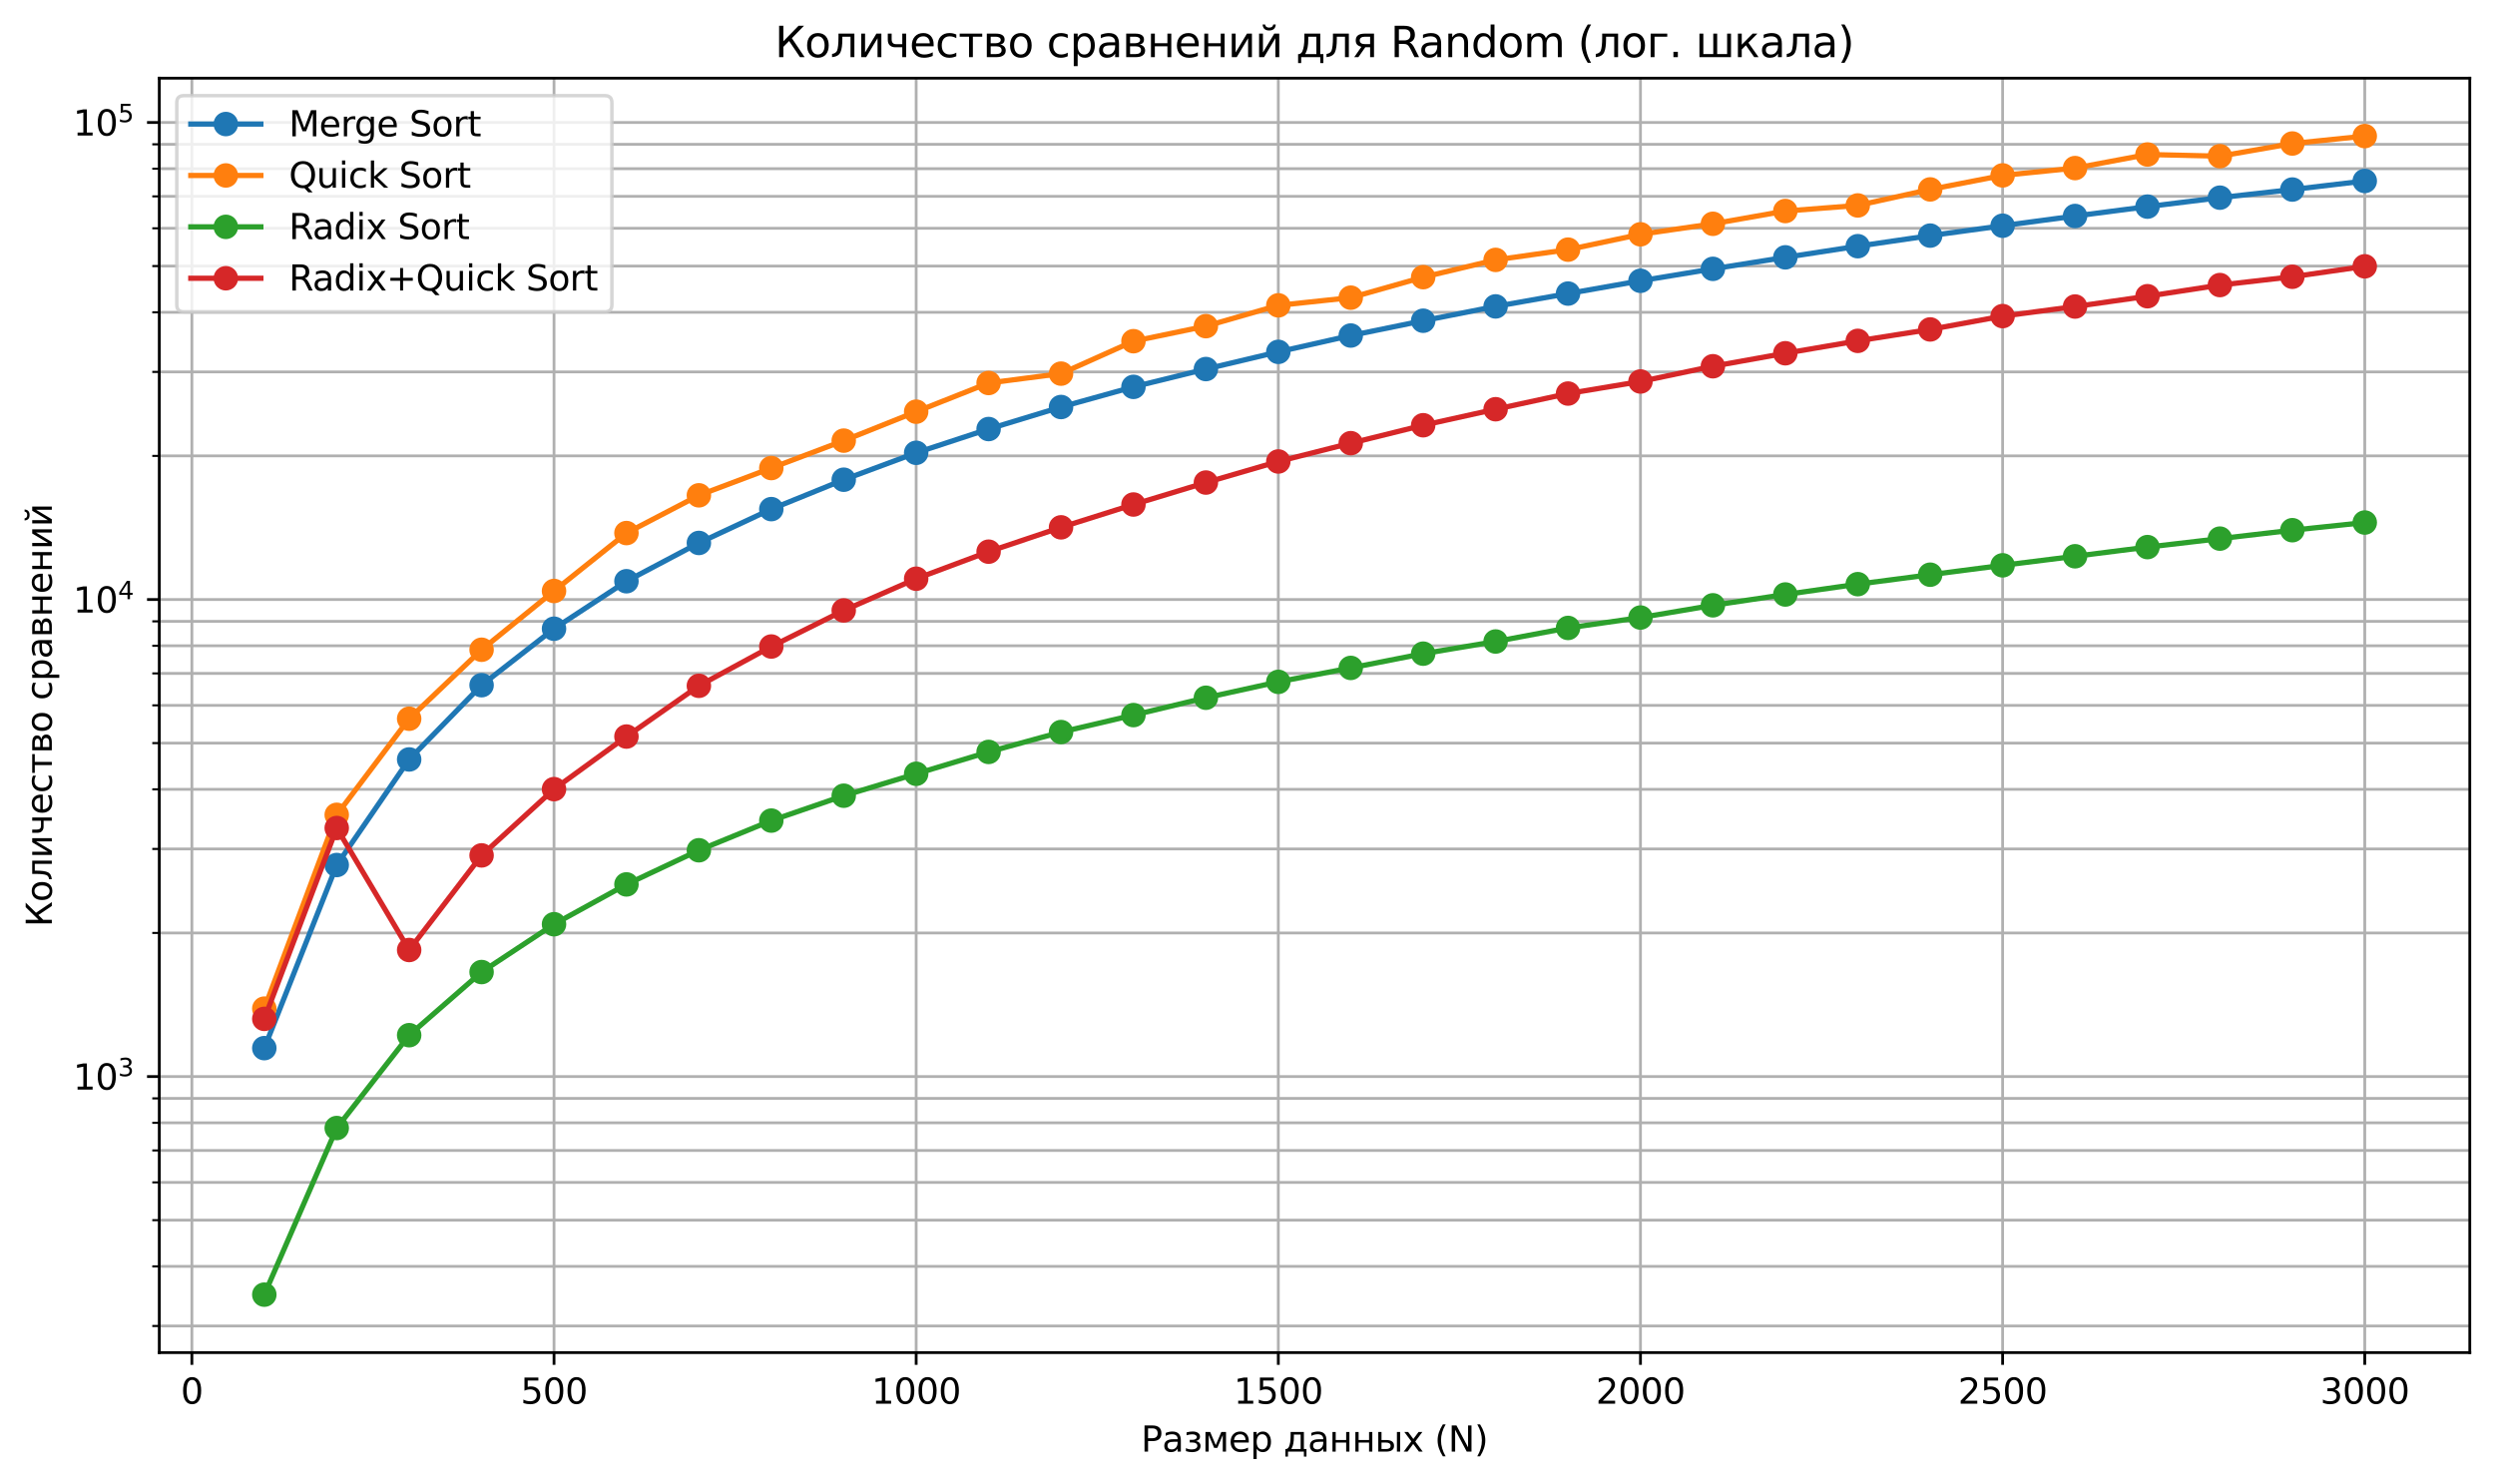 <?xml version="1.0" encoding="utf-8" standalone="no"?>
<!DOCTYPE svg PUBLIC "-//W3C//DTD SVG 1.1//EN"
  "http://www.w3.org/Graphics/SVG/1.1/DTD/svg11.dtd">
<svg xmlns:xlink="http://www.w3.org/1999/xlink" width="712.38pt" height="423.754pt" viewBox="0 0 712.38 423.754" xmlns="http://www.w3.org/2000/svg" version="1.1">
 <defs>
  <style type="text/css">*{stroke-linejoin: round; stroke-linecap: butt}</style>
 </defs>
 <g id="figure_1">
  <g id="patch_1">
   <path d="M 0 423.754 
L 712.38 423.754 
L 712.38 0 
L 0 0 
z
" style="fill: #ffffff"/>
  </g>
  <g id="axes_1">
   <g id="patch_2">
    <path d="M 45.478 386.198 
L 705.18 386.198 
L 705.18 22.318 
L 45.478 22.318 
z
" style="fill: #ffffff"/>
   </g>
   <g id="matplotlib.axis_1">
    <g id="xtick_1">
     <g id="line2d_1">
      <path d="M 54.784 386.198 
L 54.784 22.318 
" clip-path="url(#p115a59be5a)" style="fill: none; stroke: #b0b0b0; stroke-width: 0.8; stroke-linecap: square"/>
     </g>
     <g id="line2d_2">
      <defs>
       <path id="ma4f727b562" d="M 0 0 
L 0 3.5 
" style="stroke: #000000; stroke-width: 0.8"/>
      </defs>
      <g>
       <use xlink:href="#ma4f727b562" x="54.784" y="386.198" style="stroke: #000000; stroke-width: 0.8"/>
      </g>
     </g>
     <g id="text_1">
      <!-- 0 -->
      <g transform="translate(51.603 400.797) scale(0.1 -0.1)">
       <defs>
        <path id="DejaVuSans-30" d="M 2034 4250 
Q 1547 4250 1301 3770 
Q 1056 3291 1056 2328 
Q 1056 1369 1301 889 
Q 1547 409 2034 409 
Q 2525 409 2770 889 
Q 3016 1369 3016 2328 
Q 3016 3291 2770 3770 
Q 2525 4250 2034 4250 
z
M 2034 4750 
Q 2819 4750 3233 4129 
Q 3647 3509 3647 2328 
Q 3647 1150 3233 529 
Q 2819 -91 2034 -91 
Q 1250 -91 836 529 
Q 422 1150 422 2328 
Q 422 3509 836 4129 
Q 1250 4750 2034 4750 
z
" transform="scale(0.016)"/>
       </defs>
       <use xlink:href="#DejaVuSans-30"/>
      </g>
     </g>
    </g>
    <g id="xtick_2">
     <g id="line2d_3">
      <path d="M 158.186 386.198 
L 158.186 22.318 
" clip-path="url(#p115a59be5a)" style="fill: none; stroke: #b0b0b0; stroke-width: 0.8; stroke-linecap: square"/>
     </g>
     <g id="line2d_4">
      <g>
       <use xlink:href="#ma4f727b562" x="158.186" y="386.198" style="stroke: #000000; stroke-width: 0.8"/>
      </g>
     </g>
     <g id="text_2">
      <!-- 500 -->
      <g transform="translate(148.642 400.797) scale(0.1 -0.1)">
       <defs>
        <path id="DejaVuSans-35" d="M 691 4666 
L 3169 4666 
L 3169 4134 
L 1269 4134 
L 1269 2991 
Q 1406 3038 1543 3061 
Q 1681 3084 1819 3084 
Q 2600 3084 3056 2656 
Q 3513 2228 3513 1497 
Q 3513 744 3044 326 
Q 2575 -91 1722 -91 
Q 1428 -91 1123 -41 
Q 819 9 494 109 
L 494 744 
Q 775 591 1075 516 
Q 1375 441 1709 441 
Q 2250 441 2565 725 
Q 2881 1009 2881 1497 
Q 2881 1984 2565 2268 
Q 2250 2553 1709 2553 
Q 1456 2553 1204 2497 
Q 953 2441 691 2322 
L 691 4666 
z
" transform="scale(0.016)"/>
       </defs>
       <use xlink:href="#DejaVuSans-35"/>
       <use xlink:href="#DejaVuSans-30" x="63.623"/>
       <use xlink:href="#DejaVuSans-30" x="127.246"/>
      </g>
     </g>
    </g>
    <g id="xtick_3">
     <g id="line2d_5">
      <path d="M 261.587 386.198 
L 261.587 22.318 
" clip-path="url(#p115a59be5a)" style="fill: none; stroke: #b0b0b0; stroke-width: 0.8; stroke-linecap: square"/>
     </g>
     <g id="line2d_6">
      <g>
       <use xlink:href="#ma4f727b562" x="261.587" y="386.198" style="stroke: #000000; stroke-width: 0.8"/>
      </g>
     </g>
     <g id="text_3">
      <!-- 1000 -->
      <g transform="translate(248.862 400.797) scale(0.1 -0.1)">
       <defs>
        <path id="DejaVuSans-31" d="M 794 531 
L 1825 531 
L 1825 4091 
L 703 3866 
L 703 4441 
L 1819 4666 
L 2450 4666 
L 2450 531 
L 3481 531 
L 3481 0 
L 794 0 
L 794 531 
z
" transform="scale(0.016)"/>
       </defs>
       <use xlink:href="#DejaVuSans-31"/>
       <use xlink:href="#DejaVuSans-30" x="63.623"/>
       <use xlink:href="#DejaVuSans-30" x="127.246"/>
       <use xlink:href="#DejaVuSans-30" x="190.869"/>
      </g>
     </g>
    </g>
    <g id="xtick_4">
     <g id="line2d_7">
      <path d="M 364.989 386.198 
L 364.989 22.318 
" clip-path="url(#p115a59be5a)" style="fill: none; stroke: #b0b0b0; stroke-width: 0.8; stroke-linecap: square"/>
     </g>
     <g id="line2d_8">
      <g>
       <use xlink:href="#ma4f727b562" x="364.989" y="386.198" style="stroke: #000000; stroke-width: 0.8"/>
      </g>
     </g>
     <g id="text_4">
      <!-- 1500 -->
      <g transform="translate(352.264 400.797) scale(0.1 -0.1)">
       <use xlink:href="#DejaVuSans-31"/>
       <use xlink:href="#DejaVuSans-35" x="63.623"/>
       <use xlink:href="#DejaVuSans-30" x="127.246"/>
       <use xlink:href="#DejaVuSans-30" x="190.869"/>
      </g>
     </g>
    </g>
    <g id="xtick_5">
     <g id="line2d_9">
      <path d="M 468.391 386.198 
L 468.391 22.318 
" clip-path="url(#p115a59be5a)" style="fill: none; stroke: #b0b0b0; stroke-width: 0.8; stroke-linecap: square"/>
     </g>
     <g id="line2d_10">
      <g>
       <use xlink:href="#ma4f727b562" x="468.391" y="386.198" style="stroke: #000000; stroke-width: 0.8"/>
      </g>
     </g>
     <g id="text_5">
      <!-- 2000 -->
      <g transform="translate(455.666 400.797) scale(0.1 -0.1)">
       <defs>
        <path id="DejaVuSans-32" d="M 1228 531 
L 3431 531 
L 3431 0 
L 469 0 
L 469 531 
Q 828 903 1448 1529 
Q 2069 2156 2228 2338 
Q 2531 2678 2651 2914 
Q 2772 3150 2772 3378 
Q 2772 3750 2511 3984 
Q 2250 4219 1831 4219 
Q 1534 4219 1204 4116 
Q 875 4013 500 3803 
L 500 4441 
Q 881 4594 1212 4672 
Q 1544 4750 1819 4750 
Q 2544 4750 2975 4387 
Q 3406 4025 3406 3419 
Q 3406 3131 3298 2873 
Q 3191 2616 2906 2266 
Q 2828 2175 2409 1742 
Q 1991 1309 1228 531 
z
" transform="scale(0.016)"/>
       </defs>
       <use xlink:href="#DejaVuSans-32"/>
       <use xlink:href="#DejaVuSans-30" x="63.623"/>
       <use xlink:href="#DejaVuSans-30" x="127.246"/>
       <use xlink:href="#DejaVuSans-30" x="190.869"/>
      </g>
     </g>
    </g>
    <g id="xtick_6">
     <g id="line2d_11">
      <path d="M 571.792 386.198 
L 571.792 22.318 
" clip-path="url(#p115a59be5a)" style="fill: none; stroke: #b0b0b0; stroke-width: 0.8; stroke-linecap: square"/>
     </g>
     <g id="line2d_12">
      <g>
       <use xlink:href="#ma4f727b562" x="571.792" y="386.198" style="stroke: #000000; stroke-width: 0.8"/>
      </g>
     </g>
     <g id="text_6">
      <!-- 2500 -->
      <g transform="translate(559.067 400.797) scale(0.1 -0.1)">
       <use xlink:href="#DejaVuSans-32"/>
       <use xlink:href="#DejaVuSans-35" x="63.623"/>
       <use xlink:href="#DejaVuSans-30" x="127.246"/>
       <use xlink:href="#DejaVuSans-30" x="190.869"/>
      </g>
     </g>
    </g>
    <g id="xtick_7">
     <g id="line2d_13">
      <path d="M 675.194 386.198 
L 675.194 22.318 
" clip-path="url(#p115a59be5a)" style="fill: none; stroke: #b0b0b0; stroke-width: 0.8; stroke-linecap: square"/>
     </g>
     <g id="line2d_14">
      <g>
       <use xlink:href="#ma4f727b562" x="675.194" y="386.198" style="stroke: #000000; stroke-width: 0.8"/>
      </g>
     </g>
     <g id="text_7">
      <!-- 3000 -->
      <g transform="translate(662.469 400.797) scale(0.1 -0.1)">
       <defs>
        <path id="DejaVuSans-33" d="M 2597 2516 
Q 3050 2419 3304 2112 
Q 3559 1806 3559 1356 
Q 3559 666 3084 287 
Q 2609 -91 1734 -91 
Q 1441 -91 1130 -33 
Q 819 25 488 141 
L 488 750 
Q 750 597 1062 519 
Q 1375 441 1716 441 
Q 2309 441 2620 675 
Q 2931 909 2931 1356 
Q 2931 1769 2642 2001 
Q 2353 2234 1838 2234 
L 1294 2234 
L 1294 2753 
L 1863 2753 
Q 2328 2753 2575 2939 
Q 2822 3125 2822 3475 
Q 2822 3834 2567 4026 
Q 2313 4219 1838 4219 
Q 1578 4219 1281 4162 
Q 984 4106 628 3988 
L 628 4550 
Q 988 4650 1302 4700 
Q 1616 4750 1894 4750 
Q 2613 4750 3031 4423 
Q 3450 4097 3450 3541 
Q 3450 3153 3228 2886 
Q 3006 2619 2597 2516 
z
" transform="scale(0.016)"/>
       </defs>
       <use xlink:href="#DejaVuSans-33"/>
       <use xlink:href="#DejaVuSans-30" x="63.623"/>
       <use xlink:href="#DejaVuSans-30" x="127.246"/>
       <use xlink:href="#DejaVuSans-30" x="190.869"/>
      </g>
     </g>
    </g>
    <g id="text_8">
     <!-- Размер данных (N) -->
     <g transform="translate(325.783 414.475) scale(0.1 -0.1)">
      <defs>
       <path id="DejaVuSans-420" d="M 1259 4147 
L 1259 2394 
L 2053 2394 
Q 2494 2394 2734 2622 
Q 2975 2850 2975 3272 
Q 2975 3691 2734 3919 
Q 2494 4147 2053 4147 
L 1259 4147 
z
M 628 4666 
L 2053 4666 
Q 2838 4666 3239 4311 
Q 3641 3956 3641 3272 
Q 3641 2581 3239 2228 
Q 2838 1875 2053 1875 
L 1259 1875 
L 1259 0 
L 628 0 
L 628 4666 
z
" transform="scale(0.016)"/>
       <path id="DejaVuSans-430" d="M 2194 1759 
Q 1497 1759 1228 1600 
Q 959 1441 959 1056 
Q 959 750 1161 570 
Q 1363 391 1709 391 
Q 2188 391 2477 730 
Q 2766 1069 2766 1631 
L 2766 1759 
L 2194 1759 
z
M 3341 1997 
L 3341 0 
L 2766 0 
L 2766 531 
Q 2569 213 2275 61 
Q 1981 -91 1556 -91 
Q 1019 -91 701 211 
Q 384 513 384 1019 
Q 384 1609 779 1909 
Q 1175 2209 1959 2209 
L 2766 2209 
L 2766 2266 
Q 2766 2663 2505 2880 
Q 2244 3097 1772 3097 
Q 1472 3097 1187 3025 
Q 903 2953 641 2809 
L 641 3341 
Q 956 3463 1253 3523 
Q 1550 3584 1831 3584 
Q 2591 3584 2966 3190 
Q 3341 2797 3341 1997 
z
" transform="scale(0.016)"/>
       <path id="DejaVuSans-437" d="M 2206 1888 
Q 2594 1813 2809 1584 
Q 3025 1356 3025 1019 
Q 3025 478 2622 193 
Q 2219 -91 1475 -91 
Q 1225 -91 961 -47 
Q 697 -3 416 84 
L 416 619 
Q 638 503 903 445 
Q 1169 388 1459 388 
Q 1931 388 2195 563 
Q 2459 738 2459 1019 
Q 2459 1294 2225 1461 
Q 1991 1628 1563 1628 
L 1100 1628 
L 1100 2103 
L 1584 2103 
Q 1947 2103 2158 2242 
Q 2369 2381 2369 2600 
Q 2369 2800 2151 2944 
Q 1934 3088 1563 3088 
Q 1341 3088 1089 3047 
Q 838 3006 534 2916 
L 534 3438 
Q 841 3513 1106 3550 
Q 1372 3588 1609 3588 
Q 2222 3588 2576 3342 
Q 2931 3097 2931 2656 
Q 2931 2366 2743 2164 
Q 2556 1963 2206 1888 
z
" transform="scale(0.016)"/>
       <path id="DejaVuSans-43c" d="M 581 3500 
L 1422 3500 
L 2416 1156 
L 3413 3500 
L 4247 3500 
L 4247 0 
L 3669 0 
L 3669 2950 
L 2703 672 
L 2128 672 
L 1159 2950 
L 1159 0 
L 581 0 
L 581 3500 
z
" transform="scale(0.016)"/>
       <path id="DejaVuSans-435" d="M 3597 1894 
L 3597 1613 
L 953 1613 
Q 991 1019 1311 708 
Q 1631 397 2203 397 
Q 2534 397 2845 478 
Q 3156 559 3463 722 
L 3463 178 
Q 3153 47 2828 -22 
Q 2503 -91 2169 -91 
Q 1331 -91 842 396 
Q 353 884 353 1716 
Q 353 2575 817 3079 
Q 1281 3584 2069 3584 
Q 2775 3584 3186 3129 
Q 3597 2675 3597 1894 
z
M 3022 2063 
Q 3016 2534 2758 2815 
Q 2500 3097 2075 3097 
Q 1594 3097 1305 2825 
Q 1016 2553 972 2059 
L 3022 2063 
z
" transform="scale(0.016)"/>
       <path id="DejaVuSans-440" d="M 1159 525 
L 1159 -1331 
L 581 -1331 
L 581 3500 
L 1159 3500 
L 1159 2969 
Q 1341 3281 1617 3432 
Q 1894 3584 2278 3584 
Q 2916 3584 3314 3078 
Q 3713 2572 3713 1747 
Q 3713 922 3314 415 
Q 2916 -91 2278 -91 
Q 1894 -91 1617 61 
Q 1341 213 1159 525 
z
M 3116 1747 
Q 3116 2381 2855 2742 
Q 2594 3103 2138 3103 
Q 1681 3103 1420 2742 
Q 1159 2381 1159 1747 
Q 1159 1113 1420 752 
Q 1681 391 2138 391 
Q 2594 391 2855 752 
Q 3116 1113 3116 1747 
z
" transform="scale(0.016)"/>
       <path id="DejaVuSans-20" transform="scale(0.016)"/>
       <path id="DejaVuSans-434" d="M 1384 459 
L 3053 459 
L 3053 3041 
L 1844 3041 
L 1844 2603 
Q 1844 1316 1475 628 
L 1384 459 
z
M 550 459 
Q 834 584 959 850 
Q 1266 1509 1266 2838 
L 1266 3500 
L 3631 3500 
L 3631 459 
L 4091 459 
L 4091 -884 
L 3631 -884 
L 3631 0 
L 794 0 
L 794 -884 
L 334 -884 
L 334 459 
L 550 459 
z
" transform="scale(0.016)"/>
       <path id="DejaVuSans-43d" d="M 581 3500 
L 1159 3500 
L 1159 2072 
L 3025 2072 
L 3025 3500 
L 3603 3500 
L 3603 0 
L 3025 0 
L 3025 1613 
L 1159 1613 
L 1159 0 
L 581 0 
L 581 3500 
z
" transform="scale(0.016)"/>
       <path id="DejaVuSans-44b" d="M 3909 3500 
L 4484 3500 
L 4484 0 
L 3909 0 
L 3909 3500 
z
M 4197 3584 
L 4197 3584 
z
M 2781 1038 
Q 2781 1319 2576 1466 
Q 2372 1613 1978 1613 
L 1159 1613 
L 1159 459 
L 1978 459 
Q 2372 459 2576 607 
Q 2781 756 2781 1038 
z
M 581 3500 
L 1159 3500 
L 1159 2072 
L 2003 2072 
Q 2672 2072 3033 1817 
Q 3394 1563 3394 1038 
Q 3394 513 3033 256 
Q 2672 0 2003 0 
L 581 0 
L 581 3500 
z
" transform="scale(0.016)"/>
       <path id="DejaVuSans-445" d="M 3513 3500 
L 2247 1797 
L 3578 0 
L 2900 0 
L 1881 1375 
L 863 0 
L 184 0 
L 1544 1831 
L 300 3500 
L 978 3500 
L 1906 2253 
L 2834 3500 
L 3513 3500 
z
" transform="scale(0.016)"/>
       <path id="DejaVuSans-28" d="M 1984 4856 
Q 1566 4138 1362 3434 
Q 1159 2731 1159 2009 
Q 1159 1288 1364 580 
Q 1569 -128 1984 -844 
L 1484 -844 
Q 1016 -109 783 600 
Q 550 1309 550 2009 
Q 550 2706 781 3412 
Q 1013 4119 1484 4856 
L 1984 4856 
z
" transform="scale(0.016)"/>
       <path id="DejaVuSans-4e" d="M 628 4666 
L 1478 4666 
L 3547 763 
L 3547 4666 
L 4159 4666 
L 4159 0 
L 3309 0 
L 1241 3903 
L 1241 0 
L 628 0 
L 628 4666 
z
" transform="scale(0.016)"/>
       <path id="DejaVuSans-29" d="M 513 4856 
L 1013 4856 
Q 1481 4119 1714 3412 
Q 1947 2706 1947 2009 
Q 1947 1309 1714 600 
Q 1481 -109 1013 -844 
L 513 -844 
Q 928 -128 1133 580 
Q 1338 1288 1338 2009 
Q 1338 2731 1133 3434 
Q 928 4138 513 4856 
z
" transform="scale(0.016)"/>
      </defs>
      <use xlink:href="#DejaVuSans-420"/>
      <use xlink:href="#DejaVuSans-430" x="60.303"/>
      <use xlink:href="#DejaVuSans-437" x="121.582"/>
      <use xlink:href="#DejaVuSans-43c" x="174.756"/>
      <use xlink:href="#DejaVuSans-435" x="250.195"/>
      <use xlink:href="#DejaVuSans-440" x="311.719"/>
      <use xlink:href="#DejaVuSans-20" x="375.195"/>
      <use xlink:href="#DejaVuSans-434" x="406.982"/>
      <use xlink:href="#DejaVuSans-430" x="476.123"/>
      <use xlink:href="#DejaVuSans-43d" x="537.402"/>
      <use xlink:href="#DejaVuSans-43d" x="602.783"/>
      <use xlink:href="#DejaVuSans-44b" x="668.164"/>
      <use xlink:href="#DejaVuSans-445" x="747.119"/>
      <use xlink:href="#DejaVuSans-20" x="806.299"/>
      <use xlink:href="#DejaVuSans-28" x="838.086"/>
      <use xlink:href="#DejaVuSans-4e" x="877.1"/>
      <use xlink:href="#DejaVuSans-29" x="951.904"/>
     </g>
    </g>
   </g>
   <g id="matplotlib.axis_2">
    <g id="ytick_1">
     <g id="line2d_15">
      <path d="M 45.478 307.387 
L 705.18 307.387 
" clip-path="url(#p115a59be5a)" style="fill: none; stroke: #b0b0b0; stroke-width: 0.8; stroke-linecap: square"/>
     </g>
     <g id="line2d_16">
      <defs>
       <path id="maaa3b70f54" d="M 0 0 
L -3.5 0 
" style="stroke: #000000; stroke-width: 0.8"/>
      </defs>
      <g>
       <use xlink:href="#maaa3b70f54" x="45.478" y="307.387" style="stroke: #000000; stroke-width: 0.8"/>
      </g>
     </g>
     <g id="text_9">
      <!-- $\mathdefault{10^{3}}$ -->
      <g transform="translate(20.878 311.186) scale(0.1 -0.1)">
       <use xlink:href="#DejaVuSans-31" transform="translate(0 0.766)"/>
       <use xlink:href="#DejaVuSans-30" transform="translate(63.623 0.766)"/>
       <use xlink:href="#DejaVuSans-33" transform="translate(128.203 39.047) scale(0.7)"/>
      </g>
     </g>
    </g>
    <g id="ytick_2">
     <g id="line2d_17">
      <path d="M 45.478 171.177 
L 705.18 171.177 
" clip-path="url(#p115a59be5a)" style="fill: none; stroke: #b0b0b0; stroke-width: 0.8; stroke-linecap: square"/>
     </g>
     <g id="line2d_18">
      <g>
       <use xlink:href="#maaa3b70f54" x="45.478" y="171.177" style="stroke: #000000; stroke-width: 0.8"/>
      </g>
     </g>
     <g id="text_10">
      <!-- $\mathdefault{10^{4}}$ -->
      <g transform="translate(20.878 174.976) scale(0.1 -0.1)">
       <defs>
        <path id="DejaVuSans-34" d="M 2419 4116 
L 825 1625 
L 2419 1625 
L 2419 4116 
z
M 2253 4666 
L 3047 4666 
L 3047 1625 
L 3713 1625 
L 3713 1100 
L 3047 1100 
L 3047 0 
L 2419 0 
L 2419 1100 
L 313 1100 
L 313 1709 
L 2253 4666 
z
" transform="scale(0.016)"/>
       </defs>
       <use xlink:href="#DejaVuSans-31" transform="translate(0 0.684)"/>
       <use xlink:href="#DejaVuSans-30" transform="translate(63.623 0.684)"/>
       <use xlink:href="#DejaVuSans-34" transform="translate(128.203 38.966) scale(0.7)"/>
      </g>
     </g>
    </g>
    <g id="ytick_3">
     <g id="line2d_19">
      <path d="M 45.478 34.967 
L 705.18 34.967 
" clip-path="url(#p115a59be5a)" style="fill: none; stroke: #b0b0b0; stroke-width: 0.8; stroke-linecap: square"/>
     </g>
     <g id="line2d_20">
      <g>
       <use xlink:href="#maaa3b70f54" x="45.478" y="34.967" style="stroke: #000000; stroke-width: 0.8"/>
      </g>
     </g>
     <g id="text_11">
      <!-- $\mathdefault{10^{5}}$ -->
      <g transform="translate(20.878 38.766) scale(0.1 -0.1)">
       <use xlink:href="#DejaVuSans-31" transform="translate(0 0.684)"/>
       <use xlink:href="#DejaVuSans-30" transform="translate(63.623 0.684)"/>
       <use xlink:href="#DejaVuSans-35" transform="translate(128.203 38.966) scale(0.7)"/>
      </g>
     </g>
    </g>
    <g id="ytick_4">
     <g id="line2d_21">
      <path d="M 45.478 378.608 
L 705.18 378.608 
" clip-path="url(#p115a59be5a)" style="fill: none; stroke: #b0b0b0; stroke-width: 0.8; stroke-linecap: square"/>
     </g>
     <g id="line2d_22">
      <defs>
       <path id="mbfb12c2800" d="M 0 0 
L -2 0 
" style="stroke: #000000; stroke-width: 0.6"/>
      </defs>
      <g>
       <use xlink:href="#mbfb12c2800" x="45.478" y="378.608" style="stroke: #000000; stroke-width: 0.6"/>
      </g>
     </g>
    </g>
    <g id="ytick_5">
     <g id="line2d_23">
      <path d="M 45.478 361.59 
L 705.18 361.59 
" clip-path="url(#p115a59be5a)" style="fill: none; stroke: #b0b0b0; stroke-width: 0.8; stroke-linecap: square"/>
     </g>
     <g id="line2d_24">
      <g>
       <use xlink:href="#mbfb12c2800" x="45.478" y="361.59" style="stroke: #000000; stroke-width: 0.6"/>
      </g>
     </g>
    </g>
    <g id="ytick_6">
     <g id="line2d_25">
      <path d="M 45.478 348.39 
L 705.18 348.39 
" clip-path="url(#p115a59be5a)" style="fill: none; stroke: #b0b0b0; stroke-width: 0.8; stroke-linecap: square"/>
     </g>
     <g id="line2d_26">
      <g>
       <use xlink:href="#mbfb12c2800" x="45.478" y="348.39" style="stroke: #000000; stroke-width: 0.6"/>
      </g>
     </g>
    </g>
    <g id="ytick_7">
     <g id="line2d_27">
      <path d="M 45.478 337.604 
L 705.18 337.604 
" clip-path="url(#p115a59be5a)" style="fill: none; stroke: #b0b0b0; stroke-width: 0.8; stroke-linecap: square"/>
     </g>
     <g id="line2d_28">
      <g>
       <use xlink:href="#mbfb12c2800" x="45.478" y="337.604" style="stroke: #000000; stroke-width: 0.6"/>
      </g>
     </g>
    </g>
    <g id="ytick_8">
     <g id="line2d_29">
      <path d="M 45.478 328.486 
L 705.18 328.486 
" clip-path="url(#p115a59be5a)" style="fill: none; stroke: #b0b0b0; stroke-width: 0.8; stroke-linecap: square"/>
     </g>
     <g id="line2d_30">
      <g>
       <use xlink:href="#mbfb12c2800" x="45.478" y="328.486" style="stroke: #000000; stroke-width: 0.6"/>
      </g>
     </g>
    </g>
    <g id="ytick_9">
     <g id="line2d_31">
      <path d="M 45.478 320.587 
L 705.18 320.587 
" clip-path="url(#p115a59be5a)" style="fill: none; stroke: #b0b0b0; stroke-width: 0.8; stroke-linecap: square"/>
     </g>
     <g id="line2d_32">
      <g>
       <use xlink:href="#mbfb12c2800" x="45.478" y="320.587" style="stroke: #000000; stroke-width: 0.6"/>
      </g>
     </g>
    </g>
    <g id="ytick_10">
     <g id="line2d_33">
      <path d="M 45.478 313.619 
L 705.18 313.619 
" clip-path="url(#p115a59be5a)" style="fill: none; stroke: #b0b0b0; stroke-width: 0.8; stroke-linecap: square"/>
     </g>
     <g id="line2d_34">
      <g>
       <use xlink:href="#mbfb12c2800" x="45.478" y="313.619" style="stroke: #000000; stroke-width: 0.6"/>
      </g>
     </g>
    </g>
    <g id="ytick_11">
     <g id="line2d_35">
      <path d="M 45.478 266.383 
L 705.18 266.383 
" clip-path="url(#p115a59be5a)" style="fill: none; stroke: #b0b0b0; stroke-width: 0.8; stroke-linecap: square"/>
     </g>
     <g id="line2d_36">
      <g>
       <use xlink:href="#mbfb12c2800" x="45.478" y="266.383" style="stroke: #000000; stroke-width: 0.6"/>
      </g>
     </g>
    </g>
    <g id="ytick_12">
     <g id="line2d_37">
      <path d="M 45.478 242.398 
L 705.18 242.398 
" clip-path="url(#p115a59be5a)" style="fill: none; stroke: #b0b0b0; stroke-width: 0.8; stroke-linecap: square"/>
     </g>
     <g id="line2d_38">
      <g>
       <use xlink:href="#mbfb12c2800" x="45.478" y="242.398" style="stroke: #000000; stroke-width: 0.6"/>
      </g>
     </g>
    </g>
    <g id="ytick_13">
     <g id="line2d_39">
      <path d="M 45.478 225.38 
L 705.18 225.38 
" clip-path="url(#p115a59be5a)" style="fill: none; stroke: #b0b0b0; stroke-width: 0.8; stroke-linecap: square"/>
     </g>
     <g id="line2d_40">
      <g>
       <use xlink:href="#mbfb12c2800" x="45.478" y="225.38" style="stroke: #000000; stroke-width: 0.6"/>
      </g>
     </g>
    </g>
    <g id="ytick_14">
     <g id="line2d_41">
      <path d="M 45.478 212.18 
L 705.18 212.18 
" clip-path="url(#p115a59be5a)" style="fill: none; stroke: #b0b0b0; stroke-width: 0.8; stroke-linecap: square"/>
     </g>
     <g id="line2d_42">
      <g>
       <use xlink:href="#mbfb12c2800" x="45.478" y="212.18" style="stroke: #000000; stroke-width: 0.6"/>
      </g>
     </g>
    </g>
    <g id="ytick_15">
     <g id="line2d_43">
      <path d="M 45.478 201.395 
L 705.18 201.395 
" clip-path="url(#p115a59be5a)" style="fill: none; stroke: #b0b0b0; stroke-width: 0.8; stroke-linecap: square"/>
     </g>
     <g id="line2d_44">
      <g>
       <use xlink:href="#mbfb12c2800" x="45.478" y="201.395" style="stroke: #000000; stroke-width: 0.6"/>
      </g>
     </g>
    </g>
    <g id="ytick_16">
     <g id="line2d_45">
      <path d="M 45.478 192.276 
L 705.18 192.276 
" clip-path="url(#p115a59be5a)" style="fill: none; stroke: #b0b0b0; stroke-width: 0.8; stroke-linecap: square"/>
     </g>
     <g id="line2d_46">
      <g>
       <use xlink:href="#mbfb12c2800" x="45.478" y="192.276" style="stroke: #000000; stroke-width: 0.6"/>
      </g>
     </g>
    </g>
    <g id="ytick_17">
     <g id="line2d_47">
      <path d="M 45.478 184.377 
L 705.18 184.377 
" clip-path="url(#p115a59be5a)" style="fill: none; stroke: #b0b0b0; stroke-width: 0.8; stroke-linecap: square"/>
     </g>
     <g id="line2d_48">
      <g>
       <use xlink:href="#mbfb12c2800" x="45.478" y="184.377" style="stroke: #000000; stroke-width: 0.6"/>
      </g>
     </g>
    </g>
    <g id="ytick_18">
     <g id="line2d_49">
      <path d="M 45.478 177.409 
L 705.18 177.409 
" clip-path="url(#p115a59be5a)" style="fill: none; stroke: #b0b0b0; stroke-width: 0.8; stroke-linecap: square"/>
     </g>
     <g id="line2d_50">
      <g>
       <use xlink:href="#mbfb12c2800" x="45.478" y="177.409" style="stroke: #000000; stroke-width: 0.6"/>
      </g>
     </g>
    </g>
    <g id="ytick_19">
     <g id="line2d_51">
      <path d="M 45.478 130.174 
L 705.18 130.174 
" clip-path="url(#p115a59be5a)" style="fill: none; stroke: #b0b0b0; stroke-width: 0.8; stroke-linecap: square"/>
     </g>
     <g id="line2d_52">
      <g>
       <use xlink:href="#mbfb12c2800" x="45.478" y="130.174" style="stroke: #000000; stroke-width: 0.6"/>
      </g>
     </g>
    </g>
    <g id="ytick_20">
     <g id="line2d_53">
      <path d="M 45.478 106.188 
L 705.18 106.188 
" clip-path="url(#p115a59be5a)" style="fill: none; stroke: #b0b0b0; stroke-width: 0.8; stroke-linecap: square"/>
     </g>
     <g id="line2d_54">
      <g>
       <use xlink:href="#mbfb12c2800" x="45.478" y="106.188" style="stroke: #000000; stroke-width: 0.6"/>
      </g>
     </g>
    </g>
    <g id="ytick_21">
     <g id="line2d_55">
      <path d="M 45.478 89.17 
L 705.18 89.17 
" clip-path="url(#p115a59be5a)" style="fill: none; stroke: #b0b0b0; stroke-width: 0.8; stroke-linecap: square"/>
     </g>
     <g id="line2d_56">
      <g>
       <use xlink:href="#mbfb12c2800" x="45.478" y="89.17" style="stroke: #000000; stroke-width: 0.6"/>
      </g>
     </g>
    </g>
    <g id="ytick_22">
     <g id="line2d_57">
      <path d="M 45.478 75.97 
L 705.18 75.97 
" clip-path="url(#p115a59be5a)" style="fill: none; stroke: #b0b0b0; stroke-width: 0.8; stroke-linecap: square"/>
     </g>
     <g id="line2d_58">
      <g>
       <use xlink:href="#mbfb12c2800" x="45.478" y="75.97" style="stroke: #000000; stroke-width: 0.6"/>
      </g>
     </g>
    </g>
    <g id="ytick_23">
     <g id="line2d_59">
      <path d="M 45.478 65.185 
L 705.18 65.185 
" clip-path="url(#p115a59be5a)" style="fill: none; stroke: #b0b0b0; stroke-width: 0.8; stroke-linecap: square"/>
     </g>
     <g id="line2d_60">
      <g>
       <use xlink:href="#mbfb12c2800" x="45.478" y="65.185" style="stroke: #000000; stroke-width: 0.6"/>
      </g>
     </g>
    </g>
    <g id="ytick_24">
     <g id="line2d_61">
      <path d="M 45.478 56.066 
L 705.18 56.066 
" clip-path="url(#p115a59be5a)" style="fill: none; stroke: #b0b0b0; stroke-width: 0.8; stroke-linecap: square"/>
     </g>
     <g id="line2d_62">
      <g>
       <use xlink:href="#mbfb12c2800" x="45.478" y="56.066" style="stroke: #000000; stroke-width: 0.6"/>
      </g>
     </g>
    </g>
    <g id="ytick_25">
     <g id="line2d_63">
      <path d="M 45.478 48.167 
L 705.18 48.167 
" clip-path="url(#p115a59be5a)" style="fill: none; stroke: #b0b0b0; stroke-width: 0.8; stroke-linecap: square"/>
     </g>
     <g id="line2d_64">
      <g>
       <use xlink:href="#mbfb12c2800" x="45.478" y="48.167" style="stroke: #000000; stroke-width: 0.6"/>
      </g>
     </g>
    </g>
    <g id="ytick_26">
     <g id="line2d_65">
      <path d="M 45.478 41.2 
L 705.18 41.2 
" clip-path="url(#p115a59be5a)" style="fill: none; stroke: #b0b0b0; stroke-width: 0.8; stroke-linecap: square"/>
     </g>
     <g id="line2d_66">
      <g>
       <use xlink:href="#mbfb12c2800" x="45.478" y="41.2" style="stroke: #000000; stroke-width: 0.6"/>
      </g>
     </g>
    </g>
    <g id="text_12">
     <!-- Количество сравнений -->
     <g transform="translate(14.798 264.647) rotate(-90) scale(0.1 -0.1)">
      <defs>
       <path id="DejaVuSans-41a" d="M 628 4666 
L 1259 4666 
L 1259 2359 
L 3516 4666 
L 4325 4666 
L 2522 2822 
L 4419 0 
L 3731 0 
L 2113 2403 
L 1259 1531 
L 1259 0 
L 628 0 
L 628 4666 
z
" transform="scale(0.016)"/>
       <path id="DejaVuSans-43e" d="M 1959 3097 
Q 1497 3097 1228 2736 
Q 959 2375 959 1747 
Q 959 1119 1226 758 
Q 1494 397 1959 397 
Q 2419 397 2687 759 
Q 2956 1122 2956 1747 
Q 2956 2369 2687 2733 
Q 2419 3097 1959 3097 
z
M 1959 3584 
Q 2709 3584 3137 3096 
Q 3566 2609 3566 1747 
Q 3566 888 3137 398 
Q 2709 -91 1959 -91 
Q 1206 -91 779 398 
Q 353 888 353 1747 
Q 353 2609 779 3096 
Q 1206 3584 1959 3584 
z
" transform="scale(0.016)"/>
       <path id="DejaVuSans-43b" d="M 238 0 
L 238 478 
Q 806 566 981 959 
Q 1194 1513 1194 2928 
L 1194 3500 
L 3559 3500 
L 3559 0 
L 2984 0 
L 2984 3041 
L 1769 3041 
L 1769 2694 
Q 1769 1344 1494 738 
Q 1200 91 238 0 
z
" transform="scale(0.016)"/>
       <path id="DejaVuSans-438" d="M 3578 3500 
L 3578 0 
L 3006 0 
L 3006 2809 
L 1319 0 
L 581 0 
L 581 3500 
L 1153 3500 
L 1153 697 
L 2838 3500 
L 3578 3500 
z
" transform="scale(0.016)"/>
       <path id="DejaVuSans-447" d="M 2625 0 
L 2625 1472 
L 1553 1472 
Q 1075 1472 756 1769 
Q 469 2038 469 2613 
L 469 3500 
L 1044 3500 
L 1044 2666 
Q 1044 2300 1206 2116 
Q 1372 1931 1697 1931 
L 2625 1931 
L 2625 3500 
L 3200 3500 
L 3200 0 
L 2625 0 
z
" transform="scale(0.016)"/>
       <path id="DejaVuSans-441" d="M 3122 3366 
L 3122 2828 
Q 2878 2963 2633 3030 
Q 2388 3097 2138 3097 
Q 1578 3097 1268 2742 
Q 959 2388 959 1747 
Q 959 1106 1268 751 
Q 1578 397 2138 397 
Q 2388 397 2633 464 
Q 2878 531 3122 666 
L 3122 134 
Q 2881 22 2623 -34 
Q 2366 -91 2075 -91 
Q 1284 -91 818 406 
Q 353 903 353 1747 
Q 353 2603 823 3093 
Q 1294 3584 2113 3584 
Q 2378 3584 2631 3529 
Q 2884 3475 3122 3366 
z
" transform="scale(0.016)"/>
       <path id="DejaVuSans-442" d="M 188 3500 
L 3541 3500 
L 3541 3041 
L 2147 3041 
L 2147 0 
L 1581 0 
L 1581 3041 
L 188 3041 
L 188 3500 
z
" transform="scale(0.016)"/>
       <path id="DejaVuSans-432" d="M 1156 1613 
L 1156 459 
L 1975 459 
Q 2369 459 2575 607 
Q 2781 756 2781 1038 
Q 2781 1319 2575 1466 
Q 2369 1613 1975 1613 
L 1156 1613 
z
M 1156 3041 
L 1156 2072 
L 1913 2072 
Q 2238 2072 2444 2201 
Q 2650 2331 2650 2563 
Q 2650 2794 2444 2917 
Q 2238 3041 1913 3041 
L 1156 3041 
z
M 581 3500 
L 1950 3500 
Q 2566 3500 2897 3275 
Q 3228 3050 3228 2634 
Q 3228 2313 3059 2123 
Q 2891 1934 2559 1888 
Q 2956 1813 3175 1575 
Q 3394 1338 3394 981 
Q 3394 513 3033 256 
Q 2672 0 2003 0 
L 581 0 
L 581 3500 
z
" transform="scale(0.016)"/>
       <path id="DejaVuSans-439" d="M 3578 3500 
L 3578 0 
L 3006 0 
L 3006 2809 
L 1319 0 
L 581 0 
L 581 3500 
L 1153 3500 
L 1153 697 
L 2838 3500 
L 3578 3500 
z
M 1103 4862 
L 1472 4862 
Q 1506 4628 1657 4510 
Q 1809 4393 2081 4393 
Q 2350 4393 2500 4509 
Q 2650 4625 2691 4862 
L 3059 4862 
Q 3028 4415 2781 4190 
Q 2534 3965 2081 3965 
Q 1628 3965 1381 4190 
Q 1134 4415 1103 4862 
z
" transform="scale(0.016)"/>
      </defs>
      <use xlink:href="#DejaVuSans-41a"/>
      <use xlink:href="#DejaVuSans-43e" x="70.996"/>
      <use xlink:href="#DejaVuSans-43b" x="132.178"/>
      <use xlink:href="#DejaVuSans-438" x="196.094"/>
      <use xlink:href="#DejaVuSans-447" x="261.084"/>
      <use xlink:href="#DejaVuSans-435" x="320.166"/>
      <use xlink:href="#DejaVuSans-441" x="381.689"/>
      <use xlink:href="#DejaVuSans-442" x="436.67"/>
      <use xlink:href="#DejaVuSans-432" x="494.922"/>
      <use xlink:href="#DejaVuSans-43e" x="553.857"/>
      <use xlink:href="#DejaVuSans-20" x="615.039"/>
      <use xlink:href="#DejaVuSans-441" x="646.826"/>
      <use xlink:href="#DejaVuSans-440" x="701.807"/>
      <use xlink:href="#DejaVuSans-430" x="765.283"/>
      <use xlink:href="#DejaVuSans-432" x="826.562"/>
      <use xlink:href="#DejaVuSans-43d" x="885.498"/>
      <use xlink:href="#DejaVuSans-435" x="950.879"/>
      <use xlink:href="#DejaVuSans-43d" x="1012.402"/>
      <use xlink:href="#DejaVuSans-438" x="1077.783"/>
      <use xlink:href="#DejaVuSans-439" x="1142.773"/>
     </g>
    </g>
   </g>
   <g id="line2d_67">
    <path d="M 75.465 299.273 
L 96.145 246.988 
L 116.825 216.843 
L 137.506 195.64 
L 158.186 179.517 
L 178.866 165.96 
L 199.547 155.027 
L 220.227 145.37 
L 240.907 136.974 
L 261.587 129.29 
L 282.268 122.503 
L 302.948 116.214 
L 323.628 110.464 
L 344.309 105.376 
L 364.989 100.464 
L 385.669 95.804 
L 406.35 91.576 
L 427.03 87.488 
L 447.71 83.823 
L 468.391 80.173 
L 489.071 76.764 
L 509.751 73.479 
L 530.432 70.294 
L 551.112 67.274 
L 571.792 64.451 
L 592.473 61.675 
L 613.153 58.995 
L 633.833 56.438 
L 654.514 54.12 
L 675.194 51.673 
" clip-path="url(#p115a59be5a)" style="fill: none; stroke: #1f77b4; stroke-width: 1.5; stroke-linecap: square"/>
    <defs>
     <path id="m58fc9221b6" d="M 0 3 
C 0.796 3 1.559 2.684 2.121 2.121 
C 2.684 1.559 3 0.796 3 0 
C 3 -0.796 2.684 -1.559 2.121 -2.121 
C 1.559 -2.684 0.796 -3 0 -3 
C -0.796 -3 -1.559 -2.684 -2.121 -2.121 
C -2.684 -1.559 -3 -0.796 -3 0 
C -3 0.796 -2.684 1.559 -2.121 2.121 
C -1.559 2.684 -0.796 3 0 3 
z
" style="stroke: #1f77b4"/>
    </defs>
    <g clip-path="url(#p115a59be5a)">
     <use xlink:href="#m58fc9221b6" x="75.465" y="299.273" style="fill: #1f77b4; stroke: #1f77b4"/>
     <use xlink:href="#m58fc9221b6" x="96.145" y="246.988" style="fill: #1f77b4; stroke: #1f77b4"/>
     <use xlink:href="#m58fc9221b6" x="116.825" y="216.843" style="fill: #1f77b4; stroke: #1f77b4"/>
     <use xlink:href="#m58fc9221b6" x="137.506" y="195.64" style="fill: #1f77b4; stroke: #1f77b4"/>
     <use xlink:href="#m58fc9221b6" x="158.186" y="179.517" style="fill: #1f77b4; stroke: #1f77b4"/>
     <use xlink:href="#m58fc9221b6" x="178.866" y="165.96" style="fill: #1f77b4; stroke: #1f77b4"/>
     <use xlink:href="#m58fc9221b6" x="199.547" y="155.027" style="fill: #1f77b4; stroke: #1f77b4"/>
     <use xlink:href="#m58fc9221b6" x="220.227" y="145.37" style="fill: #1f77b4; stroke: #1f77b4"/>
     <use xlink:href="#m58fc9221b6" x="240.907" y="136.974" style="fill: #1f77b4; stroke: #1f77b4"/>
     <use xlink:href="#m58fc9221b6" x="261.587" y="129.29" style="fill: #1f77b4; stroke: #1f77b4"/>
     <use xlink:href="#m58fc9221b6" x="282.268" y="122.503" style="fill: #1f77b4; stroke: #1f77b4"/>
     <use xlink:href="#m58fc9221b6" x="302.948" y="116.214" style="fill: #1f77b4; stroke: #1f77b4"/>
     <use xlink:href="#m58fc9221b6" x="323.628" y="110.464" style="fill: #1f77b4; stroke: #1f77b4"/>
     <use xlink:href="#m58fc9221b6" x="344.309" y="105.376" style="fill: #1f77b4; stroke: #1f77b4"/>
     <use xlink:href="#m58fc9221b6" x="364.989" y="100.464" style="fill: #1f77b4; stroke: #1f77b4"/>
     <use xlink:href="#m58fc9221b6" x="385.669" y="95.804" style="fill: #1f77b4; stroke: #1f77b4"/>
     <use xlink:href="#m58fc9221b6" x="406.35" y="91.576" style="fill: #1f77b4; stroke: #1f77b4"/>
     <use xlink:href="#m58fc9221b6" x="427.03" y="87.488" style="fill: #1f77b4; stroke: #1f77b4"/>
     <use xlink:href="#m58fc9221b6" x="447.71" y="83.823" style="fill: #1f77b4; stroke: #1f77b4"/>
     <use xlink:href="#m58fc9221b6" x="468.391" y="80.173" style="fill: #1f77b4; stroke: #1f77b4"/>
     <use xlink:href="#m58fc9221b6" x="489.071" y="76.764" style="fill: #1f77b4; stroke: #1f77b4"/>
     <use xlink:href="#m58fc9221b6" x="509.751" y="73.479" style="fill: #1f77b4; stroke: #1f77b4"/>
     <use xlink:href="#m58fc9221b6" x="530.432" y="70.294" style="fill: #1f77b4; stroke: #1f77b4"/>
     <use xlink:href="#m58fc9221b6" x="551.112" y="67.274" style="fill: #1f77b4; stroke: #1f77b4"/>
     <use xlink:href="#m58fc9221b6" x="571.792" y="64.451" style="fill: #1f77b4; stroke: #1f77b4"/>
     <use xlink:href="#m58fc9221b6" x="592.473" y="61.675" style="fill: #1f77b4; stroke: #1f77b4"/>
     <use xlink:href="#m58fc9221b6" x="613.153" y="58.995" style="fill: #1f77b4; stroke: #1f77b4"/>
     <use xlink:href="#m58fc9221b6" x="633.833" y="56.438" style="fill: #1f77b4; stroke: #1f77b4"/>
     <use xlink:href="#m58fc9221b6" x="654.514" y="54.12" style="fill: #1f77b4; stroke: #1f77b4"/>
     <use xlink:href="#m58fc9221b6" x="675.194" y="51.673" style="fill: #1f77b4; stroke: #1f77b4"/>
    </g>
   </g>
   <g id="line2d_68">
    <path d="M 75.465 287.992 
L 96.145 232.657 
L 116.825 205.213 
L 137.506 185.519 
L 158.186 168.743 
L 178.866 152.205 
L 199.547 141.428 
L 220.227 133.642 
L 240.907 125.813 
L 261.587 117.549 
L 282.268 109.356 
L 302.948 106.681 
L 323.628 97.422 
L 344.309 93.126 
L 364.989 87.185 
L 385.669 84.99 
L 406.35 79.135 
L 427.03 74.208 
L 447.71 71.281 
L 468.391 66.901 
L 489.071 63.9 
L 509.751 60.257 
L 530.432 58.658 
L 551.112 54.084 
L 571.792 50.078 
L 592.473 47.991 
L 613.153 44.111 
L 633.833 44.595 
L 654.514 40.977 
L 675.194 38.858 
" clip-path="url(#p115a59be5a)" style="fill: none; stroke: #ff7f0e; stroke-width: 1.5; stroke-linecap: square"/>
    <defs>
     <path id="m71dde4bcee" d="M 0 3 
C 0.796 3 1.559 2.684 2.121 2.121 
C 2.684 1.559 3 0.796 3 0 
C 3 -0.796 2.684 -1.559 2.121 -2.121 
C 1.559 -2.684 0.796 -3 0 -3 
C -0.796 -3 -1.559 -2.684 -2.121 -2.121 
C -2.684 -1.559 -3 -0.796 -3 0 
C -3 0.796 -2.684 1.559 -2.121 2.121 
C -1.559 2.684 -0.796 3 0 3 
z
" style="stroke: #ff7f0e"/>
    </defs>
    <g clip-path="url(#p115a59be5a)">
     <use xlink:href="#m71dde4bcee" x="75.465" y="287.992" style="fill: #ff7f0e; stroke: #ff7f0e"/>
     <use xlink:href="#m71dde4bcee" x="96.145" y="232.657" style="fill: #ff7f0e; stroke: #ff7f0e"/>
     <use xlink:href="#m71dde4bcee" x="116.825" y="205.213" style="fill: #ff7f0e; stroke: #ff7f0e"/>
     <use xlink:href="#m71dde4bcee" x="137.506" y="185.519" style="fill: #ff7f0e; stroke: #ff7f0e"/>
     <use xlink:href="#m71dde4bcee" x="158.186" y="168.743" style="fill: #ff7f0e; stroke: #ff7f0e"/>
     <use xlink:href="#m71dde4bcee" x="178.866" y="152.205" style="fill: #ff7f0e; stroke: #ff7f0e"/>
     <use xlink:href="#m71dde4bcee" x="199.547" y="141.428" style="fill: #ff7f0e; stroke: #ff7f0e"/>
     <use xlink:href="#m71dde4bcee" x="220.227" y="133.642" style="fill: #ff7f0e; stroke: #ff7f0e"/>
     <use xlink:href="#m71dde4bcee" x="240.907" y="125.813" style="fill: #ff7f0e; stroke: #ff7f0e"/>
     <use xlink:href="#m71dde4bcee" x="261.587" y="117.549" style="fill: #ff7f0e; stroke: #ff7f0e"/>
     <use xlink:href="#m71dde4bcee" x="282.268" y="109.356" style="fill: #ff7f0e; stroke: #ff7f0e"/>
     <use xlink:href="#m71dde4bcee" x="302.948" y="106.681" style="fill: #ff7f0e; stroke: #ff7f0e"/>
     <use xlink:href="#m71dde4bcee" x="323.628" y="97.422" style="fill: #ff7f0e; stroke: #ff7f0e"/>
     <use xlink:href="#m71dde4bcee" x="344.309" y="93.126" style="fill: #ff7f0e; stroke: #ff7f0e"/>
     <use xlink:href="#m71dde4bcee" x="364.989" y="87.185" style="fill: #ff7f0e; stroke: #ff7f0e"/>
     <use xlink:href="#m71dde4bcee" x="385.669" y="84.99" style="fill: #ff7f0e; stroke: #ff7f0e"/>
     <use xlink:href="#m71dde4bcee" x="406.35" y="79.135" style="fill: #ff7f0e; stroke: #ff7f0e"/>
     <use xlink:href="#m71dde4bcee" x="427.03" y="74.208" style="fill: #ff7f0e; stroke: #ff7f0e"/>
     <use xlink:href="#m71dde4bcee" x="447.71" y="71.281" style="fill: #ff7f0e; stroke: #ff7f0e"/>
     <use xlink:href="#m71dde4bcee" x="468.391" y="66.901" style="fill: #ff7f0e; stroke: #ff7f0e"/>
     <use xlink:href="#m71dde4bcee" x="489.071" y="63.9" style="fill: #ff7f0e; stroke: #ff7f0e"/>
     <use xlink:href="#m71dde4bcee" x="509.751" y="60.257" style="fill: #ff7f0e; stroke: #ff7f0e"/>
     <use xlink:href="#m71dde4bcee" x="530.432" y="58.658" style="fill: #ff7f0e; stroke: #ff7f0e"/>
     <use xlink:href="#m71dde4bcee" x="551.112" y="54.084" style="fill: #ff7f0e; stroke: #ff7f0e"/>
     <use xlink:href="#m71dde4bcee" x="571.792" y="50.078" style="fill: #ff7f0e; stroke: #ff7f0e"/>
     <use xlink:href="#m71dde4bcee" x="592.473" y="47.991" style="fill: #ff7f0e; stroke: #ff7f0e"/>
     <use xlink:href="#m71dde4bcee" x="613.153" y="44.111" style="fill: #ff7f0e; stroke: #ff7f0e"/>
     <use xlink:href="#m71dde4bcee" x="633.833" y="44.595" style="fill: #ff7f0e; stroke: #ff7f0e"/>
     <use xlink:href="#m71dde4bcee" x="654.514" y="40.977" style="fill: #ff7f0e; stroke: #ff7f0e"/>
     <use xlink:href="#m71dde4bcee" x="675.194" y="38.858" style="fill: #ff7f0e; stroke: #ff7f0e"/>
    </g>
   </g>
   <g id="line2d_69">
    <path d="M 75.465 369.658 
L 96.145 322.084 
L 116.825 295.575 
L 137.506 277.548 
L 158.186 263.893 
L 178.866 252.524 
L 199.547 242.774 
L 220.227 234.302 
L 240.907 227.197 
L 261.587 220.937 
L 282.268 214.694 
L 302.948 209.024 
L 323.628 204.18 
L 344.309 199.227 
L 364.989 194.691 
L 385.669 190.708 
L 406.35 186.638 
L 427.03 183.169 
L 447.71 179.293 
L 468.391 176.328 
L 489.071 172.832 
L 509.751 169.745 
L 530.432 166.794 
L 551.112 164.094 
L 571.792 161.416 
L 592.473 158.83 
L 613.153 156.214 
L 633.833 153.793 
L 654.514 151.387 
L 675.194 149.201 
" clip-path="url(#p115a59be5a)" style="fill: none; stroke: #2ca02c; stroke-width: 1.5; stroke-linecap: square"/>
    <defs>
     <path id="m85ab77331d" d="M 0 3 
C 0.796 3 1.559 2.684 2.121 2.121 
C 2.684 1.559 3 0.796 3 0 
C 3 -0.796 2.684 -1.559 2.121 -2.121 
C 1.559 -2.684 0.796 -3 0 -3 
C -0.796 -3 -1.559 -2.684 -2.121 -2.121 
C -2.684 -1.559 -3 -0.796 -3 0 
C -3 0.796 -2.684 1.559 -2.121 2.121 
C -1.559 2.684 -0.796 3 0 3 
z
" style="stroke: #2ca02c"/>
    </defs>
    <g clip-path="url(#p115a59be5a)">
     <use xlink:href="#m85ab77331d" x="75.465" y="369.658" style="fill: #2ca02c; stroke: #2ca02c"/>
     <use xlink:href="#m85ab77331d" x="96.145" y="322.084" style="fill: #2ca02c; stroke: #2ca02c"/>
     <use xlink:href="#m85ab77331d" x="116.825" y="295.575" style="fill: #2ca02c; stroke: #2ca02c"/>
     <use xlink:href="#m85ab77331d" x="137.506" y="277.548" style="fill: #2ca02c; stroke: #2ca02c"/>
     <use xlink:href="#m85ab77331d" x="158.186" y="263.893" style="fill: #2ca02c; stroke: #2ca02c"/>
     <use xlink:href="#m85ab77331d" x="178.866" y="252.524" style="fill: #2ca02c; stroke: #2ca02c"/>
     <use xlink:href="#m85ab77331d" x="199.547" y="242.774" style="fill: #2ca02c; stroke: #2ca02c"/>
     <use xlink:href="#m85ab77331d" x="220.227" y="234.302" style="fill: #2ca02c; stroke: #2ca02c"/>
     <use xlink:href="#m85ab77331d" x="240.907" y="227.197" style="fill: #2ca02c; stroke: #2ca02c"/>
     <use xlink:href="#m85ab77331d" x="261.587" y="220.937" style="fill: #2ca02c; stroke: #2ca02c"/>
     <use xlink:href="#m85ab77331d" x="282.268" y="214.694" style="fill: #2ca02c; stroke: #2ca02c"/>
     <use xlink:href="#m85ab77331d" x="302.948" y="209.024" style="fill: #2ca02c; stroke: #2ca02c"/>
     <use xlink:href="#m85ab77331d" x="323.628" y="204.18" style="fill: #2ca02c; stroke: #2ca02c"/>
     <use xlink:href="#m85ab77331d" x="344.309" y="199.227" style="fill: #2ca02c; stroke: #2ca02c"/>
     <use xlink:href="#m85ab77331d" x="364.989" y="194.691" style="fill: #2ca02c; stroke: #2ca02c"/>
     <use xlink:href="#m85ab77331d" x="385.669" y="190.708" style="fill: #2ca02c; stroke: #2ca02c"/>
     <use xlink:href="#m85ab77331d" x="406.35" y="186.638" style="fill: #2ca02c; stroke: #2ca02c"/>
     <use xlink:href="#m85ab77331d" x="427.03" y="183.169" style="fill: #2ca02c; stroke: #2ca02c"/>
     <use xlink:href="#m85ab77331d" x="447.71" y="179.293" style="fill: #2ca02c; stroke: #2ca02c"/>
     <use xlink:href="#m85ab77331d" x="468.391" y="176.328" style="fill: #2ca02c; stroke: #2ca02c"/>
     <use xlink:href="#m85ab77331d" x="489.071" y="172.832" style="fill: #2ca02c; stroke: #2ca02c"/>
     <use xlink:href="#m85ab77331d" x="509.751" y="169.745" style="fill: #2ca02c; stroke: #2ca02c"/>
     <use xlink:href="#m85ab77331d" x="530.432" y="166.794" style="fill: #2ca02c; stroke: #2ca02c"/>
     <use xlink:href="#m85ab77331d" x="551.112" y="164.094" style="fill: #2ca02c; stroke: #2ca02c"/>
     <use xlink:href="#m85ab77331d" x="571.792" y="161.416" style="fill: #2ca02c; stroke: #2ca02c"/>
     <use xlink:href="#m85ab77331d" x="592.473" y="158.83" style="fill: #2ca02c; stroke: #2ca02c"/>
     <use xlink:href="#m85ab77331d" x="613.153" y="156.214" style="fill: #2ca02c; stroke: #2ca02c"/>
     <use xlink:href="#m85ab77331d" x="633.833" y="153.793" style="fill: #2ca02c; stroke: #2ca02c"/>
     <use xlink:href="#m85ab77331d" x="654.514" y="151.387" style="fill: #2ca02c; stroke: #2ca02c"/>
     <use xlink:href="#m85ab77331d" x="675.194" y="149.201" style="fill: #2ca02c; stroke: #2ca02c"/>
    </g>
   </g>
   <g id="line2d_70">
    <path d="M 75.465 290.918 
L 96.145 236.42 
L 116.825 271.251 
L 137.506 244.24 
L 158.186 225.321 
L 178.866 210.305 
L 199.547 195.819 
L 220.227 184.599 
L 240.907 174.298 
L 261.587 165.244 
L 282.268 157.519 
L 302.948 150.571 
L 323.628 144.054 
L 344.309 137.783 
L 364.989 131.765 
L 385.669 126.537 
L 406.35 121.419 
L 427.03 116.846 
L 447.71 112.371 
L 468.391 108.924 
L 489.071 104.576 
L 509.751 100.865 
L 530.432 97.329 
L 551.112 94.063 
L 571.792 90.257 
L 592.473 87.524 
L 613.153 84.579 
L 633.833 81.395 
L 654.514 79.021 
L 675.194 76.044 
" clip-path="url(#p115a59be5a)" style="fill: none; stroke: #d62728; stroke-width: 1.5; stroke-linecap: square"/>
    <defs>
     <path id="mc171df90ce" d="M 0 3 
C 0.796 3 1.559 2.684 2.121 2.121 
C 2.684 1.559 3 0.796 3 0 
C 3 -0.796 2.684 -1.559 2.121 -2.121 
C 1.559 -2.684 0.796 -3 0 -3 
C -0.796 -3 -1.559 -2.684 -2.121 -2.121 
C -2.684 -1.559 -3 -0.796 -3 0 
C -3 0.796 -2.684 1.559 -2.121 2.121 
C -1.559 2.684 -0.796 3 0 3 
z
" style="stroke: #d62728"/>
    </defs>
    <g clip-path="url(#p115a59be5a)">
     <use xlink:href="#mc171df90ce" x="75.465" y="290.918" style="fill: #d62728; stroke: #d62728"/>
     <use xlink:href="#mc171df90ce" x="96.145" y="236.42" style="fill: #d62728; stroke: #d62728"/>
     <use xlink:href="#mc171df90ce" x="116.825" y="271.251" style="fill: #d62728; stroke: #d62728"/>
     <use xlink:href="#mc171df90ce" x="137.506" y="244.24" style="fill: #d62728; stroke: #d62728"/>
     <use xlink:href="#mc171df90ce" x="158.186" y="225.321" style="fill: #d62728; stroke: #d62728"/>
     <use xlink:href="#mc171df90ce" x="178.866" y="210.305" style="fill: #d62728; stroke: #d62728"/>
     <use xlink:href="#mc171df90ce" x="199.547" y="195.819" style="fill: #d62728; stroke: #d62728"/>
     <use xlink:href="#mc171df90ce" x="220.227" y="184.599" style="fill: #d62728; stroke: #d62728"/>
     <use xlink:href="#mc171df90ce" x="240.907" y="174.298" style="fill: #d62728; stroke: #d62728"/>
     <use xlink:href="#mc171df90ce" x="261.587" y="165.244" style="fill: #d62728; stroke: #d62728"/>
     <use xlink:href="#mc171df90ce" x="282.268" y="157.519" style="fill: #d62728; stroke: #d62728"/>
     <use xlink:href="#mc171df90ce" x="302.948" y="150.571" style="fill: #d62728; stroke: #d62728"/>
     <use xlink:href="#mc171df90ce" x="323.628" y="144.054" style="fill: #d62728; stroke: #d62728"/>
     <use xlink:href="#mc171df90ce" x="344.309" y="137.783" style="fill: #d62728; stroke: #d62728"/>
     <use xlink:href="#mc171df90ce" x="364.989" y="131.765" style="fill: #d62728; stroke: #d62728"/>
     <use xlink:href="#mc171df90ce" x="385.669" y="126.537" style="fill: #d62728; stroke: #d62728"/>
     <use xlink:href="#mc171df90ce" x="406.35" y="121.419" style="fill: #d62728; stroke: #d62728"/>
     <use xlink:href="#mc171df90ce" x="427.03" y="116.846" style="fill: #d62728; stroke: #d62728"/>
     <use xlink:href="#mc171df90ce" x="447.71" y="112.371" style="fill: #d62728; stroke: #d62728"/>
     <use xlink:href="#mc171df90ce" x="468.391" y="108.924" style="fill: #d62728; stroke: #d62728"/>
     <use xlink:href="#mc171df90ce" x="489.071" y="104.576" style="fill: #d62728; stroke: #d62728"/>
     <use xlink:href="#mc171df90ce" x="509.751" y="100.865" style="fill: #d62728; stroke: #d62728"/>
     <use xlink:href="#mc171df90ce" x="530.432" y="97.329" style="fill: #d62728; stroke: #d62728"/>
     <use xlink:href="#mc171df90ce" x="551.112" y="94.063" style="fill: #d62728; stroke: #d62728"/>
     <use xlink:href="#mc171df90ce" x="571.792" y="90.257" style="fill: #d62728; stroke: #d62728"/>
     <use xlink:href="#mc171df90ce" x="592.473" y="87.524" style="fill: #d62728; stroke: #d62728"/>
     <use xlink:href="#mc171df90ce" x="613.153" y="84.579" style="fill: #d62728; stroke: #d62728"/>
     <use xlink:href="#mc171df90ce" x="633.833" y="81.395" style="fill: #d62728; stroke: #d62728"/>
     <use xlink:href="#mc171df90ce" x="654.514" y="79.021" style="fill: #d62728; stroke: #d62728"/>
     <use xlink:href="#mc171df90ce" x="675.194" y="76.044" style="fill: #d62728; stroke: #d62728"/>
    </g>
   </g>
   <g id="patch_3">
    <path d="M 45.478 386.198 
L 45.478 22.318 
" style="fill: none; stroke: #000000; stroke-width: 0.8; stroke-linejoin: miter; stroke-linecap: square"/>
   </g>
   <g id="patch_4">
    <path d="M 705.18 386.198 
L 705.18 22.318 
" style="fill: none; stroke: #000000; stroke-width: 0.8; stroke-linejoin: miter; stroke-linecap: square"/>
   </g>
   <g id="patch_5">
    <path d="M 45.478 386.198 
L 705.18 386.198 
" style="fill: none; stroke: #000000; stroke-width: 0.8; stroke-linejoin: miter; stroke-linecap: square"/>
   </g>
   <g id="patch_6">
    <path d="M 45.478 22.318 
L 705.18 22.318 
" style="fill: none; stroke: #000000; stroke-width: 0.8; stroke-linejoin: miter; stroke-linecap: square"/>
   </g>
   <g id="text_13">
    <!-- Количество сравнений для Random (лог. шкала) -->
    <g transform="translate(221.252 16.318) scale(0.12 -0.12)">
     <defs>
      <path id="DejaVuSans-44f" d="M 1181 2491 
Q 1181 2231 1381 2084 
Q 1581 1938 1953 1938 
L 2728 1938 
L 2728 3041 
L 1953 3041 
Q 1581 3041 1381 2897 
Q 1181 2753 1181 2491 
z
M 363 0 
L 1431 1534 
Q 1069 1616 828 1830 
Q 588 2044 588 2491 
Q 588 2997 923 3248 
Q 1259 3500 1938 3500 
L 3306 3500 
L 3306 0 
L 2728 0 
L 2728 1478 
L 2013 1478 
L 981 0 
L 363 0 
z
" transform="scale(0.016)"/>
      <path id="DejaVuSans-52" d="M 2841 2188 
Q 3044 2119 3236 1894 
Q 3428 1669 3622 1275 
L 4263 0 
L 3584 0 
L 2988 1197 
Q 2756 1666 2539 1819 
Q 2322 1972 1947 1972 
L 1259 1972 
L 1259 0 
L 628 0 
L 628 4666 
L 2053 4666 
Q 2853 4666 3247 4331 
Q 3641 3997 3641 3322 
Q 3641 2881 3436 2590 
Q 3231 2300 2841 2188 
z
M 1259 4147 
L 1259 2491 
L 2053 2491 
Q 2509 2491 2742 2702 
Q 2975 2913 2975 3322 
Q 2975 3731 2742 3939 
Q 2509 4147 2053 4147 
L 1259 4147 
z
" transform="scale(0.016)"/>
      <path id="DejaVuSans-61" d="M 2194 1759 
Q 1497 1759 1228 1600 
Q 959 1441 959 1056 
Q 959 750 1161 570 
Q 1363 391 1709 391 
Q 2188 391 2477 730 
Q 2766 1069 2766 1631 
L 2766 1759 
L 2194 1759 
z
M 3341 1997 
L 3341 0 
L 2766 0 
L 2766 531 
Q 2569 213 2275 61 
Q 1981 -91 1556 -91 
Q 1019 -91 701 211 
Q 384 513 384 1019 
Q 384 1609 779 1909 
Q 1175 2209 1959 2209 
L 2766 2209 
L 2766 2266 
Q 2766 2663 2505 2880 
Q 2244 3097 1772 3097 
Q 1472 3097 1187 3025 
Q 903 2953 641 2809 
L 641 3341 
Q 956 3463 1253 3523 
Q 1550 3584 1831 3584 
Q 2591 3584 2966 3190 
Q 3341 2797 3341 1997 
z
" transform="scale(0.016)"/>
      <path id="DejaVuSans-6e" d="M 3513 2113 
L 3513 0 
L 2938 0 
L 2938 2094 
Q 2938 2591 2744 2837 
Q 2550 3084 2163 3084 
Q 1697 3084 1428 2787 
Q 1159 2491 1159 1978 
L 1159 0 
L 581 0 
L 581 3500 
L 1159 3500 
L 1159 2956 
Q 1366 3272 1645 3428 
Q 1925 3584 2291 3584 
Q 2894 3584 3203 3211 
Q 3513 2838 3513 2113 
z
" transform="scale(0.016)"/>
      <path id="DejaVuSans-64" d="M 2906 2969 
L 2906 4863 
L 3481 4863 
L 3481 0 
L 2906 0 
L 2906 525 
Q 2725 213 2448 61 
Q 2172 -91 1784 -91 
Q 1150 -91 751 415 
Q 353 922 353 1747 
Q 353 2572 751 3078 
Q 1150 3584 1784 3584 
Q 2172 3584 2448 3432 
Q 2725 3281 2906 2969 
z
M 947 1747 
Q 947 1113 1208 752 
Q 1469 391 1925 391 
Q 2381 391 2643 752 
Q 2906 1113 2906 1747 
Q 2906 2381 2643 2742 
Q 2381 3103 1925 3103 
Q 1469 3103 1208 2742 
Q 947 2381 947 1747 
z
" transform="scale(0.016)"/>
      <path id="DejaVuSans-6f" d="M 1959 3097 
Q 1497 3097 1228 2736 
Q 959 2375 959 1747 
Q 959 1119 1226 758 
Q 1494 397 1959 397 
Q 2419 397 2687 759 
Q 2956 1122 2956 1747 
Q 2956 2369 2687 2733 
Q 2419 3097 1959 3097 
z
M 1959 3584 
Q 2709 3584 3137 3096 
Q 3566 2609 3566 1747 
Q 3566 888 3137 398 
Q 2709 -91 1959 -91 
Q 1206 -91 779 398 
Q 353 888 353 1747 
Q 353 2609 779 3096 
Q 1206 3584 1959 3584 
z
" transform="scale(0.016)"/>
      <path id="DejaVuSans-6d" d="M 3328 2828 
Q 3544 3216 3844 3400 
Q 4144 3584 4550 3584 
Q 5097 3584 5394 3201 
Q 5691 2819 5691 2113 
L 5691 0 
L 5113 0 
L 5113 2094 
Q 5113 2597 4934 2840 
Q 4756 3084 4391 3084 
Q 3944 3084 3684 2787 
Q 3425 2491 3425 1978 
L 3425 0 
L 2847 0 
L 2847 2094 
Q 2847 2600 2669 2842 
Q 2491 3084 2119 3084 
Q 1678 3084 1418 2786 
Q 1159 2488 1159 1978 
L 1159 0 
L 581 0 
L 581 3500 
L 1159 3500 
L 1159 2956 
Q 1356 3278 1631 3431 
Q 1906 3584 2284 3584 
Q 2666 3584 2933 3390 
Q 3200 3197 3328 2828 
z
" transform="scale(0.016)"/>
      <path id="DejaVuSans-433" d="M 581 0 
L 581 3500 
L 3050 3500 
L 3050 3041 
L 1159 3041 
L 1159 0 
L 581 0 
z
" transform="scale(0.016)"/>
      <path id="DejaVuSans-2e" d="M 684 794 
L 1344 794 
L 1344 0 
L 684 0 
L 684 794 
z
" transform="scale(0.016)"/>
      <path id="DejaVuSans-448" d="M 3216 459 
L 4697 459 
L 4697 3500 
L 5275 3500 
L 5275 0 
L 581 0 
L 581 3500 
L 1159 3500 
L 1159 459 
L 2638 459 
L 2638 3500 
L 3216 3500 
L 3216 459 
z
" transform="scale(0.016)"/>
      <path id="DejaVuSans-43a" d="M 581 3500 
L 1153 3500 
L 1153 1856 
L 2775 3500 
L 3481 3500 
L 2144 2147 
L 3653 0 
L 3009 0 
L 1769 1766 
L 1153 1141 
L 1153 0 
L 581 0 
L 581 3500 
z
" transform="scale(0.016)"/>
     </defs>
     <use xlink:href="#DejaVuSans-41a"/>
     <use xlink:href="#DejaVuSans-43e" x="70.996"/>
     <use xlink:href="#DejaVuSans-43b" x="132.178"/>
     <use xlink:href="#DejaVuSans-438" x="196.094"/>
     <use xlink:href="#DejaVuSans-447" x="261.084"/>
     <use xlink:href="#DejaVuSans-435" x="320.166"/>
     <use xlink:href="#DejaVuSans-441" x="381.689"/>
     <use xlink:href="#DejaVuSans-442" x="436.67"/>
     <use xlink:href="#DejaVuSans-432" x="494.922"/>
     <use xlink:href="#DejaVuSans-43e" x="553.857"/>
     <use xlink:href="#DejaVuSans-20" x="615.039"/>
     <use xlink:href="#DejaVuSans-441" x="646.826"/>
     <use xlink:href="#DejaVuSans-440" x="701.807"/>
     <use xlink:href="#DejaVuSans-430" x="765.283"/>
     <use xlink:href="#DejaVuSans-432" x="826.562"/>
     <use xlink:href="#DejaVuSans-43d" x="885.498"/>
     <use xlink:href="#DejaVuSans-435" x="950.879"/>
     <use xlink:href="#DejaVuSans-43d" x="1012.402"/>
     <use xlink:href="#DejaVuSans-438" x="1077.783"/>
     <use xlink:href="#DejaVuSans-439" x="1142.773"/>
     <use xlink:href="#DejaVuSans-20" x="1207.764"/>
     <use xlink:href="#DejaVuSans-434" x="1239.551"/>
     <use xlink:href="#DejaVuSans-43b" x="1308.691"/>
     <use xlink:href="#DejaVuSans-44f" x="1372.607"/>
     <use xlink:href="#DejaVuSans-20" x="1432.764"/>
     <use xlink:href="#DejaVuSans-52" x="1464.551"/>
     <use xlink:href="#DejaVuSans-61" x="1531.783"/>
     <use xlink:href="#DejaVuSans-6e" x="1593.062"/>
     <use xlink:href="#DejaVuSans-64" x="1656.441"/>
     <use xlink:href="#DejaVuSans-6f" x="1719.918"/>
     <use xlink:href="#DejaVuSans-6d" x="1781.1"/>
     <use xlink:href="#DejaVuSans-20" x="1878.512"/>
     <use xlink:href="#DejaVuSans-28" x="1910.299"/>
     <use xlink:href="#DejaVuSans-43b" x="1949.312"/>
     <use xlink:href="#DejaVuSans-43e" x="2013.229"/>
     <use xlink:href="#DejaVuSans-433" x="2074.41"/>
     <use xlink:href="#DejaVuSans-2e" x="2126.949"/>
     <use xlink:href="#DejaVuSans-20" x="2158.736"/>
     <use xlink:href="#DejaVuSans-448" x="2190.523"/>
     <use xlink:href="#DejaVuSans-43a" x="2282.027"/>
     <use xlink:href="#DejaVuSans-430" x="2342.428"/>
     <use xlink:href="#DejaVuSans-43b" x="2403.707"/>
     <use xlink:href="#DejaVuSans-430" x="2467.623"/>
     <use xlink:href="#DejaVuSans-29" x="2528.902"/>
    </g>
   </g>
   <g id="legend_1">
    <g id="patch_7">
     <path d="M 52.478 89.031 
L 172.708 89.031 
Q 174.708 89.031 174.708 87.031 
L 174.708 29.318 
Q 174.708 27.318 172.708 27.318 
L 52.478 27.318 
Q 50.478 27.318 50.478 29.318 
L 50.478 87.031 
Q 50.478 89.031 52.478 89.031 
z
" style="fill: #ffffff; opacity: 0.8; stroke: #cccccc; stroke-linejoin: miter"/>
    </g>
    <g id="line2d_71">
     <path d="M 54.478 35.417 
L 64.478 35.417 
L 74.478 35.417 
" style="fill: none; stroke: #1f77b4; stroke-width: 1.5; stroke-linecap: square"/>
     <g>
      <use xlink:href="#m58fc9221b6" x="64.478" y="35.417" style="fill: #1f77b4; stroke: #1f77b4"/>
     </g>
    </g>
    <g id="text_14">
     <!-- Merge Sort -->
     <g transform="translate(82.478 38.917) scale(0.1 -0.1)">
      <defs>
       <path id="DejaVuSans-4d" d="M 628 4666 
L 1569 4666 
L 2759 1491 
L 3956 4666 
L 4897 4666 
L 4897 0 
L 4281 0 
L 4281 4097 
L 3078 897 
L 2444 897 
L 1241 4097 
L 1241 0 
L 628 0 
L 628 4666 
z
" transform="scale(0.016)"/>
       <path id="DejaVuSans-65" d="M 3597 1894 
L 3597 1613 
L 953 1613 
Q 991 1019 1311 708 
Q 1631 397 2203 397 
Q 2534 397 2845 478 
Q 3156 559 3463 722 
L 3463 178 
Q 3153 47 2828 -22 
Q 2503 -91 2169 -91 
Q 1331 -91 842 396 
Q 353 884 353 1716 
Q 353 2575 817 3079 
Q 1281 3584 2069 3584 
Q 2775 3584 3186 3129 
Q 3597 2675 3597 1894 
z
M 3022 2063 
Q 3016 2534 2758 2815 
Q 2500 3097 2075 3097 
Q 1594 3097 1305 2825 
Q 1016 2553 972 2059 
L 3022 2063 
z
" transform="scale(0.016)"/>
       <path id="DejaVuSans-72" d="M 2631 2963 
Q 2534 3019 2420 3045 
Q 2306 3072 2169 3072 
Q 1681 3072 1420 2755 
Q 1159 2438 1159 1844 
L 1159 0 
L 581 0 
L 581 3500 
L 1159 3500 
L 1159 2956 
Q 1341 3275 1631 3429 
Q 1922 3584 2338 3584 
Q 2397 3584 2469 3576 
Q 2541 3569 2628 3553 
L 2631 2963 
z
" transform="scale(0.016)"/>
       <path id="DejaVuSans-67" d="M 2906 1791 
Q 2906 2416 2648 2759 
Q 2391 3103 1925 3103 
Q 1463 3103 1205 2759 
Q 947 2416 947 1791 
Q 947 1169 1205 825 
Q 1463 481 1925 481 
Q 2391 481 2648 825 
Q 2906 1169 2906 1791 
z
M 3481 434 
Q 3481 -459 3084 -895 
Q 2688 -1331 1869 -1331 
Q 1566 -1331 1297 -1286 
Q 1028 -1241 775 -1147 
L 775 -588 
Q 1028 -725 1275 -790 
Q 1522 -856 1778 -856 
Q 2344 -856 2625 -561 
Q 2906 -266 2906 331 
L 2906 616 
Q 2728 306 2450 153 
Q 2172 0 1784 0 
Q 1141 0 747 490 
Q 353 981 353 1791 
Q 353 2603 747 3093 
Q 1141 3584 1784 3584 
Q 2172 3584 2450 3431 
Q 2728 3278 2906 2969 
L 2906 3500 
L 3481 3500 
L 3481 434 
z
" transform="scale(0.016)"/>
       <path id="DejaVuSans-53" d="M 3425 4513 
L 3425 3897 
Q 3066 4069 2747 4153 
Q 2428 4238 2131 4238 
Q 1616 4238 1336 4038 
Q 1056 3838 1056 3469 
Q 1056 3159 1242 3001 
Q 1428 2844 1947 2747 
L 2328 2669 
Q 3034 2534 3370 2195 
Q 3706 1856 3706 1288 
Q 3706 609 3251 259 
Q 2797 -91 1919 -91 
Q 1588 -91 1214 -16 
Q 841 59 441 206 
L 441 856 
Q 825 641 1194 531 
Q 1563 422 1919 422 
Q 2459 422 2753 634 
Q 3047 847 3047 1241 
Q 3047 1584 2836 1778 
Q 2625 1972 2144 2069 
L 1759 2144 
Q 1053 2284 737 2584 
Q 422 2884 422 3419 
Q 422 4038 858 4394 
Q 1294 4750 2059 4750 
Q 2388 4750 2728 4690 
Q 3069 4631 3425 4513 
z
" transform="scale(0.016)"/>
       <path id="DejaVuSans-74" d="M 1172 4494 
L 1172 3500 
L 2356 3500 
L 2356 3053 
L 1172 3053 
L 1172 1153 
Q 1172 725 1289 603 
Q 1406 481 1766 481 
L 2356 481 
L 2356 0 
L 1766 0 
Q 1100 0 847 248 
Q 594 497 594 1153 
L 594 3053 
L 172 3053 
L 172 3500 
L 594 3500 
L 594 4494 
L 1172 4494 
z
" transform="scale(0.016)"/>
      </defs>
      <use xlink:href="#DejaVuSans-4d"/>
      <use xlink:href="#DejaVuSans-65" x="86.279"/>
      <use xlink:href="#DejaVuSans-72" x="147.803"/>
      <use xlink:href="#DejaVuSans-67" x="187.166"/>
      <use xlink:href="#DejaVuSans-65" x="250.643"/>
      <use xlink:href="#DejaVuSans-20" x="312.166"/>
      <use xlink:href="#DejaVuSans-53" x="343.953"/>
      <use xlink:href="#DejaVuSans-6f" x="407.43"/>
      <use xlink:href="#DejaVuSans-72" x="468.611"/>
      <use xlink:href="#DejaVuSans-74" x="509.725"/>
     </g>
    </g>
    <g id="line2d_72">
     <path d="M 54.478 50.095 
L 64.478 50.095 
L 74.478 50.095 
" style="fill: none; stroke: #ff7f0e; stroke-width: 1.5; stroke-linecap: square"/>
     <g>
      <use xlink:href="#m71dde4bcee" x="64.478" y="50.095" style="fill: #ff7f0e; stroke: #ff7f0e"/>
     </g>
    </g>
    <g id="text_15">
     <!-- Quick Sort -->
     <g transform="translate(82.478 53.595) scale(0.1 -0.1)">
      <defs>
       <path id="DejaVuSans-51" d="M 2522 4238 
Q 1834 4238 1429 3725 
Q 1025 3213 1025 2328 
Q 1025 1447 1429 934 
Q 1834 422 2522 422 
Q 3209 422 3611 934 
Q 4013 1447 4013 2328 
Q 4013 3213 3611 3725 
Q 3209 4238 2522 4238 
z
M 3406 84 
L 4238 -825 
L 3475 -825 
L 2784 -78 
Q 2681 -84 2626 -87 
Q 2572 -91 2522 -91 
Q 1538 -91 948 567 
Q 359 1225 359 2328 
Q 359 3434 948 4092 
Q 1538 4750 2522 4750 
Q 3503 4750 4090 4092 
Q 4678 3434 4678 2328 
Q 4678 1516 4351 937 
Q 4025 359 3406 84 
z
" transform="scale(0.016)"/>
       <path id="DejaVuSans-75" d="M 544 1381 
L 544 3500 
L 1119 3500 
L 1119 1403 
Q 1119 906 1312 657 
Q 1506 409 1894 409 
Q 2359 409 2629 706 
Q 2900 1003 2900 1516 
L 2900 3500 
L 3475 3500 
L 3475 0 
L 2900 0 
L 2900 538 
Q 2691 219 2414 64 
Q 2138 -91 1772 -91 
Q 1169 -91 856 284 
Q 544 659 544 1381 
z
M 1991 3584 
L 1991 3584 
z
" transform="scale(0.016)"/>
       <path id="DejaVuSans-69" d="M 603 3500 
L 1178 3500 
L 1178 0 
L 603 0 
L 603 3500 
z
M 603 4863 
L 1178 4863 
L 1178 4134 
L 603 4134 
L 603 4863 
z
" transform="scale(0.016)"/>
       <path id="DejaVuSans-63" d="M 3122 3366 
L 3122 2828 
Q 2878 2963 2633 3030 
Q 2388 3097 2138 3097 
Q 1578 3097 1268 2742 
Q 959 2388 959 1747 
Q 959 1106 1268 751 
Q 1578 397 2138 397 
Q 2388 397 2633 464 
Q 2878 531 3122 666 
L 3122 134 
Q 2881 22 2623 -34 
Q 2366 -91 2075 -91 
Q 1284 -91 818 406 
Q 353 903 353 1747 
Q 353 2603 823 3093 
Q 1294 3584 2113 3584 
Q 2378 3584 2631 3529 
Q 2884 3475 3122 3366 
z
" transform="scale(0.016)"/>
       <path id="DejaVuSans-6b" d="M 581 4863 
L 1159 4863 
L 1159 1991 
L 2875 3500 
L 3609 3500 
L 1753 1863 
L 3688 0 
L 2938 0 
L 1159 1709 
L 1159 0 
L 581 0 
L 581 4863 
z
" transform="scale(0.016)"/>
      </defs>
      <use xlink:href="#DejaVuSans-51"/>
      <use xlink:href="#DejaVuSans-75" x="78.711"/>
      <use xlink:href="#DejaVuSans-69" x="142.09"/>
      <use xlink:href="#DejaVuSans-63" x="169.873"/>
      <use xlink:href="#DejaVuSans-6b" x="224.854"/>
      <use xlink:href="#DejaVuSans-20" x="282.764"/>
      <use xlink:href="#DejaVuSans-53" x="314.551"/>
      <use xlink:href="#DejaVuSans-6f" x="378.027"/>
      <use xlink:href="#DejaVuSans-72" x="439.209"/>
      <use xlink:href="#DejaVuSans-74" x="480.322"/>
     </g>
    </g>
    <g id="line2d_73">
     <path d="M 54.478 64.773 
L 64.478 64.773 
L 74.478 64.773 
" style="fill: none; stroke: #2ca02c; stroke-width: 1.5; stroke-linecap: square"/>
     <g>
      <use xlink:href="#m85ab77331d" x="64.478" y="64.773" style="fill: #2ca02c; stroke: #2ca02c"/>
     </g>
    </g>
    <g id="text_16">
     <!-- Radix Sort -->
     <g transform="translate(82.478 68.273) scale(0.1 -0.1)">
      <defs>
       <path id="DejaVuSans-78" d="M 3513 3500 
L 2247 1797 
L 3578 0 
L 2900 0 
L 1881 1375 
L 863 0 
L 184 0 
L 1544 1831 
L 300 3500 
L 978 3500 
L 1906 2253 
L 2834 3500 
L 3513 3500 
z
" transform="scale(0.016)"/>
      </defs>
      <use xlink:href="#DejaVuSans-52"/>
      <use xlink:href="#DejaVuSans-61" x="67.232"/>
      <use xlink:href="#DejaVuSans-64" x="128.512"/>
      <use xlink:href="#DejaVuSans-69" x="191.988"/>
      <use xlink:href="#DejaVuSans-78" x="219.771"/>
      <use xlink:href="#DejaVuSans-20" x="278.951"/>
      <use xlink:href="#DejaVuSans-53" x="310.738"/>
      <use xlink:href="#DejaVuSans-6f" x="374.215"/>
      <use xlink:href="#DejaVuSans-72" x="435.396"/>
      <use xlink:href="#DejaVuSans-74" x="476.51"/>
     </g>
    </g>
    <g id="line2d_74">
     <path d="M 54.478 79.451 
L 64.478 79.451 
L 74.478 79.451 
" style="fill: none; stroke: #d62728; stroke-width: 1.5; stroke-linecap: square"/>
     <g>
      <use xlink:href="#mc171df90ce" x="64.478" y="79.451" style="fill: #d62728; stroke: #d62728"/>
     </g>
    </g>
    <g id="text_17">
     <!-- Radix+Quick Sort -->
     <g transform="translate(82.478 82.951) scale(0.1 -0.1)">
      <defs>
       <path id="DejaVuSans-2b" d="M 2944 4013 
L 2944 2272 
L 4684 2272 
L 4684 1741 
L 2944 1741 
L 2944 0 
L 2419 0 
L 2419 1741 
L 678 1741 
L 678 2272 
L 2419 2272 
L 2419 4013 
L 2944 4013 
z
" transform="scale(0.016)"/>
      </defs>
      <use xlink:href="#DejaVuSans-52"/>
      <use xlink:href="#DejaVuSans-61" x="67.232"/>
      <use xlink:href="#DejaVuSans-64" x="128.512"/>
      <use xlink:href="#DejaVuSans-69" x="191.988"/>
      <use xlink:href="#DejaVuSans-78" x="219.771"/>
      <use xlink:href="#DejaVuSans-2b" x="278.951"/>
      <use xlink:href="#DejaVuSans-51" x="362.74"/>
      <use xlink:href="#DejaVuSans-75" x="441.451"/>
      <use xlink:href="#DejaVuSans-69" x="504.83"/>
      <use xlink:href="#DejaVuSans-63" x="532.613"/>
      <use xlink:href="#DejaVuSans-6b" x="587.594"/>
      <use xlink:href="#DejaVuSans-20" x="645.504"/>
      <use xlink:href="#DejaVuSans-53" x="677.291"/>
      <use xlink:href="#DejaVuSans-6f" x="740.768"/>
      <use xlink:href="#DejaVuSans-72" x="801.949"/>
      <use xlink:href="#DejaVuSans-74" x="843.062"/>
     </g>
    </g>
   </g>
  </g>
 </g>
 <defs>
  <clipPath id="p115a59be5a">
   <rect x="45.478" y="22.318" width="659.702" height="363.88"/>
  </clipPath>
 </defs>
</svg>
